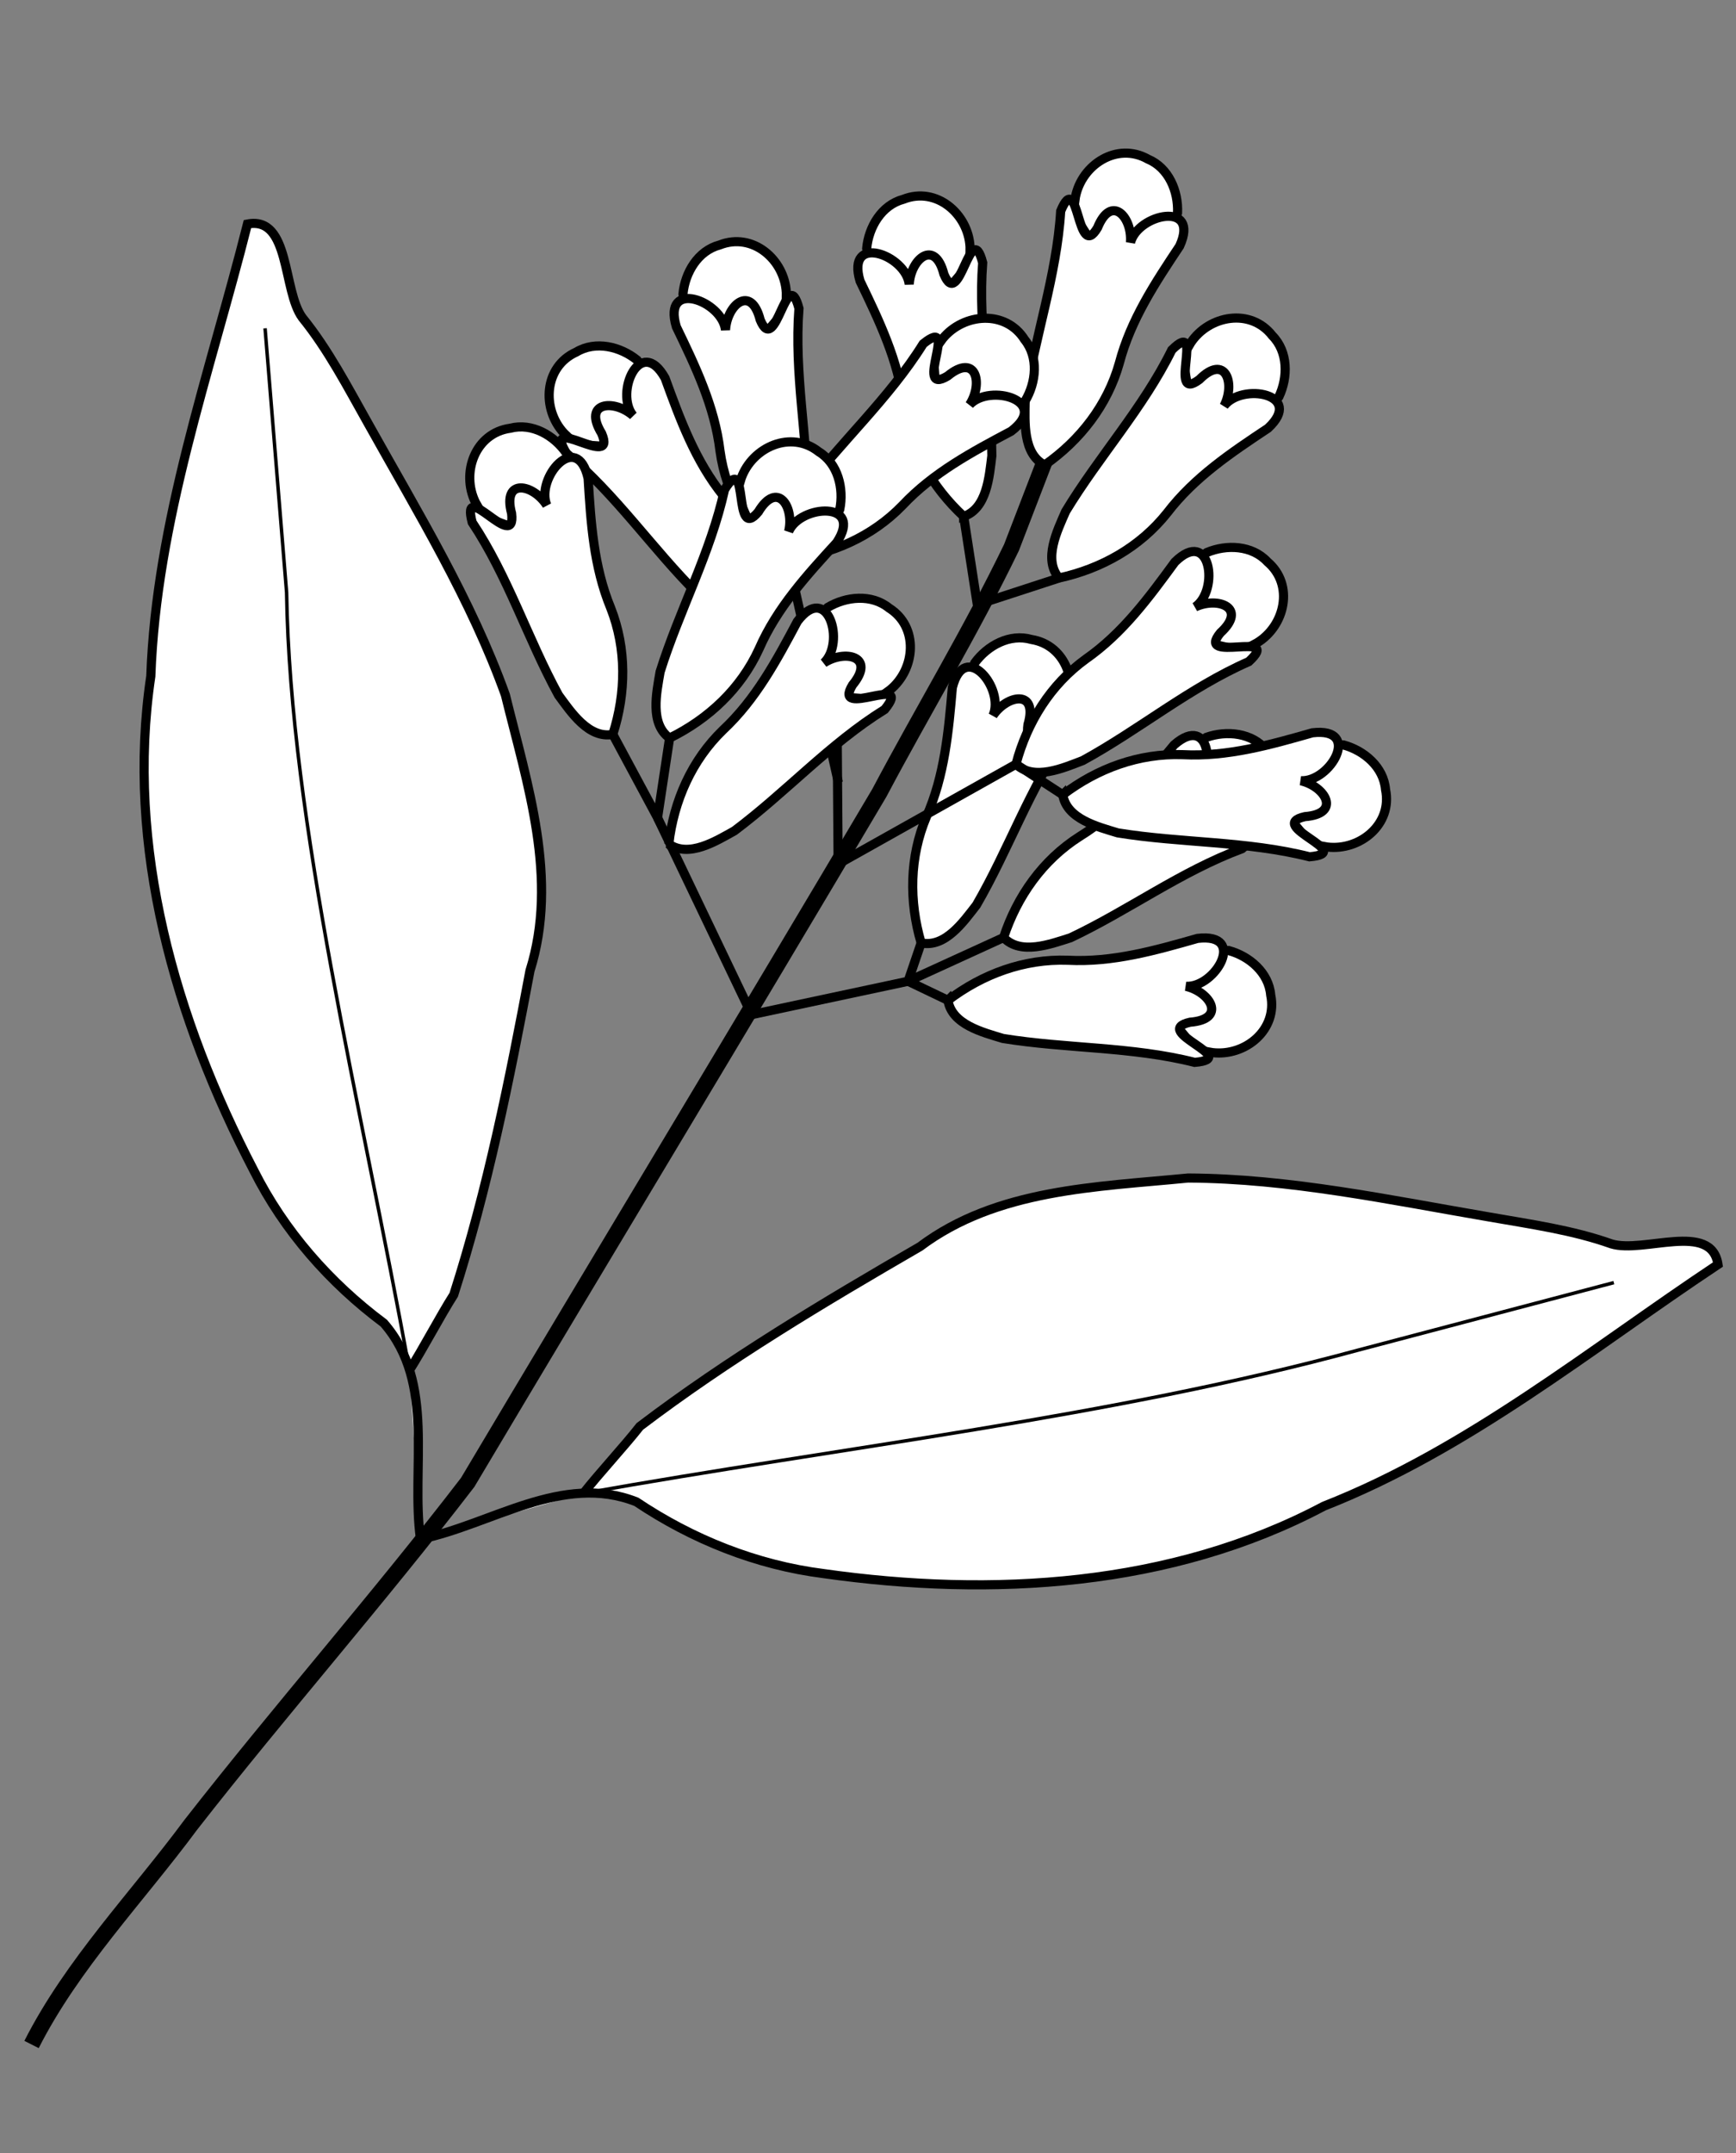 <?xml version="1.0" encoding="UTF-8" standalone="no"?>
<!-- Created with Inkscape (http://www.inkscape.org/) -->

<svg
   width="85.924mm"
   height="106.553mm"
   viewBox="0 0 85.924 106.553"
   version="1.1"
   id="svg5"
   inkscape:version="1.1.2 (1:1.1+202202050950+0a00cf5339)"
   sodipodi:docname="dingxiang.svg"
   inkscape:export-filename="/home/landry/repos/restaurant/src/assets/icons/dingxiang.png"
   inkscape:export-xdpi="96"
   inkscape:export-ydpi="96"
   xmlns:inkscape="http://www.inkscape.org/namespaces/inkscape"
   xmlns:sodipodi="http://sodipodi.sourceforge.net/DTD/sodipodi-0.dtd"
   xmlns="http://www.w3.org/2000/svg"
   xmlns:svg="http://www.w3.org/2000/svg">
  <rect x="0" y="0" width="85.924" height="106.553" fill="#808080" stroke="none"/>
  <sodipodi:namedview
     id="namedview7"
     pagecolor="#f3f3f3"
     bordercolor="#d7d7d7"
     borderopacity="1"
     inkscape:pageshadow="0"
     inkscape:pageopacity="0"
     inkscape:pagecheckerboard="0"
     inkscape:document-units="mm"
     showgrid="false"
     borderlayer="true"
     fit-margin-top="0"
     fit-margin-left="0"
     fit-margin-right="0"
     fit-margin-bottom="0"
     inkscape:zoom="1.0444209"
     inkscape:cx="94.310637"
     inkscape:cy="217.82406"
     inkscape:window-width="1698"
     inkscape:window-height="662"
     inkscape:window-x="1175"
     inkscape:window-y="130"
     inkscape:window-maximized="0"
     inkscape:current-layer="g1986" />
  <defs
     id="defs2">
    <inkscape:path-effect
       effect="bend_path"
       id="path-effect2916"
       is_visible="true"
       lpeversion="1"
       bendpath="m 152.743,158.922 9.024,-10.173"
       prop_scale="1"
       scale_y_rel="false"
       vertical="false"
       hide_knot="false" />
  </defs>
  <g
     inkscape:label="Layer 1"
     inkscape:groupmode="layer"
     id="layer1"
     transform="translate(-104.163,-51.29)">
    <g
       id="g1986"
       style="stroke-width:1.2;stroke-miterlimit:4;stroke-dasharray:none"
       transform="matrix(0.959,0.029,-0.029,0.959,-153.523,-71.006)">
      <path
         style="fill:#ffffff;stroke:#000000;stroke-width:0.472px;stroke-linecap:butt;stroke-linejoin:miter;stroke-miterlimit:4;stroke-dasharray:none;stroke-opacity:1"
         d="m 323.605,151.949 c 0.625,-0.915 1.758,-1.586 2.888,-1.298 1.809,0.237 2.56,2.28 1.815,3.811 l -0.415,0.744 -1.929,0.718 -2.34,-1.209 -0.461,-1.35 z"
         id="path1041-3-7-3-6-9-2-0-3-0-2"
         sodipodi:nodetypes="cccccccc"
         inkscape:transform-center-x="-4.4385818"
         inkscape:transform-center-y="-3.0888618" />
      <path
         style="fill:none;stroke:#000000;stroke-width:0.829;stroke-linecap:butt;stroke-linejoin:miter;stroke-miterlimit:4;stroke-dasharray:none;stroke-opacity:1"
         d="m 277.124,224.646 c 1.978,-4.214 5.218,-7.756 7.87,-11.576 4.477,-6.105 9.325,-11.955 13.744,-18.086 6.695,-12.075 13.487,-24.099 20.152,-36.189 2.112,-4.299 4.482,-8.488 6.431,-12.857 0.778,-2.219 1.556,-4.438 2.334,-6.657"
         id="path1023" />
      <path
         style="fill:#ffffff;stroke:#000000;stroke-width:0.472px;stroke-linecap:butt;stroke-linejoin:miter;stroke-miterlimit:4;stroke-dasharray:none;stroke-opacity:1"
         d="m 321.278,166.467 c -0.695,-2.129 -0.738,-4.416 0.077,-6.516 0.875,-2.148 1.005,-4.43 1.134,-6.694 0.557,-2.533 2.72,-0.037 2.139,1.375 0.696,-1.101 2.303,-1.436 1.818,0.412 -0.237,2.11 2.644,-1.942 2.037,0.451 -1.839,2.791 -2.834,6.015 -4.414,8.936 -0.642,0.877 -1.542,2.259 -2.79,2.036 z"
         id="path1039-6-5-5-2-1-7-9-6-6-6"
         inkscape:transform-center-x="-3.0972833"
         inkscape:transform-center-y="2.6367676" />
      <path
         style="fill:none;stroke:#000000;stroke-width:0.472px;stroke-linecap:butt;stroke-linejoin:miter;stroke-opacity:1"
         d="m 312.653,170.427 8.012,-1.964 0.614,-1.996"
         id="path1025" />
      <path
         style="fill:#ffffff;stroke:#000000;stroke-width:0.472px;stroke-linecap:butt;stroke-linejoin:miter;stroke-miterlimit:4;stroke-dasharray:none;stroke-opacity:1"
         d="m 335.668,155.422 c 1.034,-0.399 2.347,-0.309 3.115,0.568 1.356,1.221 0.816,3.33 -0.666,4.169 l -0.764,0.377 -1.996,-0.502 -1.243,-2.323 0.386,-1.373 z"
         id="path1041-3-7-3-6-9-2-0-3-0"
         sodipodi:nodetypes="cccccccc"
         inkscape:transform-center-x="-5.4470534"
         inkscape:transform-center-y="0.055917802" />
      <path
         style="fill:none;stroke:#000000;stroke-width:0.472px;stroke-linecap:butt;stroke-linejoin:miter;stroke-opacity:1"
         d="m 325.52,166.061 -4.856,2.401 2.086,0.922"
         id="path1027" />
      <path
         style="fill:none;stroke:#000000;stroke-width:0.472px;stroke-linecap:butt;stroke-linejoin:miter;stroke-opacity:1"
         d="M 312.653,170.427 307.491,160.422"
         id="path1029" />
      <path
         style="fill:none;stroke:#000000;stroke-width:0.472px;stroke-linecap:butt;stroke-linejoin:miter;stroke-opacity:1"
         d="m 307.988,156.298 -0.497,4.123 -2.437,-4.225"
         id="path1031" />
      <path
         style="fill:none;stroke:#000000;stroke-width:0.472px;stroke-linecap:butt;stroke-linejoin:miter;stroke-opacity:1"
         d="m 316.875,162.529 9.015,-5.423"
         id="path1033" />
      <path
         style="fill:none;stroke:#000000;stroke-width:0.472px;stroke-linecap:butt;stroke-linejoin:miter;stroke-opacity:1"
         d="m 316.875,162.529 -0.324,-8.633"
         id="path1035" />
      <path
         style="fill:none;stroke:#000000;stroke-width:0.472px;stroke-linecap:butt;stroke-linejoin:miter;stroke-opacity:1"
         d="m 327.818,147.438 -4.17,1.501 -0.841,-4.526"
         id="path1037" />
      <path
         style="fill:#ffffff;stroke:#000000;stroke-width:0.472px;stroke-linecap:butt;stroke-linejoin:miter;stroke-opacity:1"
         d="m 333.361,128.427 c 0.016,-1.108 -0.524,-2.309 -1.613,-2.725 -1.615,-0.848 -3.406,0.39 -3.678,2.071 l -0.089,0.848 1.164,1.697 2.609,0.359 1.154,-0.838 z"
         id="path1041"
         sodipodi:nodetypes="cccccccc" />
      <path
         style="fill:#ffffff;stroke:#000000;stroke-width:0.472px;stroke-linecap:butt;stroke-linejoin:miter;stroke-opacity:1"
         d="m 326.904,141.636 c 1.794,-1.34 3.146,-3.186 3.69,-5.372 0.522,-2.26 1.729,-4.201 2.927,-6.126 1.002,-2.392 -2.203,-1.597 -2.54,-0.107 0.065,-1.301 -1.056,-2.501 -1.723,-0.71 -1.021,1.862 -1.043,-3.11 -1.925,-0.804 -0.104,3.341 -1.147,6.55 -1.537,9.847 0.019,1.087 -0.041,2.735 1.109,3.271 z"
         id="path1039" />
      <path
         style="fill:#ffffff;stroke:#000000;stroke-width:0.472px;stroke-linecap:butt;stroke-linejoin:miter;stroke-miterlimit:4;stroke-dasharray:none;stroke-opacity:1"
         d="m 338.876,137.748 c 0.443,-1.016 0.408,-2.332 -0.436,-3.137 -1.162,-1.406 -3.292,-0.956 -4.193,0.49 l -0.409,0.747 0.418,2.015 2.268,1.339 1.388,-0.328 z"
         id="path1041-3"
         sodipodi:nodetypes="cccccccc" />
      <path
         style="fill:#ffffff;stroke:#000000;stroke-width:0.472px;stroke-linecap:butt;stroke-linejoin:miter;stroke-miterlimit:4;stroke-dasharray:none;stroke-opacity:1"
         d="m 327.818,147.438 c 2.173,-0.543 4.132,-1.723 5.478,-3.529 1.354,-1.883 3.218,-3.207 5.066,-4.52 1.848,-1.819 -1.415,-2.324 -2.302,-1.08 0.563,-1.175 -0.008,-2.714 -1.316,-1.32 -1.66,1.323 0.239,-3.272 -1.465,-1.485 -1.386,3.042 -3.588,5.599 -5.221,8.489 -0.403,1.01 -1.094,2.507 -0.241,3.445 z"
         id="path1039-6" />
      <path
         style="fill:#ffffff;stroke:#000000;stroke-width:0.472px;stroke-linecap:butt;stroke-linejoin:miter;stroke-miterlimit:4;stroke-dasharray:none;stroke-opacity:1"
         d="m 317.387,130.746 c 0.07,-1.106 0.701,-2.262 1.819,-2.592 1.676,-0.721 3.365,0.653 3.508,2.348 l 0.023,0.852 -1.291,1.603 -2.629,0.157 -1.086,-0.925 z"
         id="path1041-3-7"
         sodipodi:nodetypes="cccccccc" />
      <path
         style="fill:#ffffff;stroke:#000000;stroke-width:0.472px;stroke-linecap:butt;stroke-linejoin:miter;stroke-miterlimit:4;stroke-dasharray:none;stroke-opacity:1"
         d="m 322.807,144.413 c -1.686,-1.475 -2.891,-3.418 -3.265,-5.64 -0.346,-2.294 -1.4,-4.322 -2.446,-6.333 -0.815,-2.462 2.319,-1.422 2.541,0.089 0.035,-1.302 1.246,-2.412 1.773,-0.575 0.874,1.935 1.28,-3.02 1.981,-0.653 -0.154,3.339 0.639,6.619 0.774,9.936 -0.102,1.082 -0.17,2.73 -1.358,3.176 z"
         id="path1039-6-5" />
      <path
         style="fill:#ffffff;stroke:#000000;stroke-width:0.472px;stroke-linecap:butt;stroke-linejoin:miter;stroke-miterlimit:4;stroke-dasharray:none;stroke-opacity:1"
         d="m 307.985,133.388 c 0.07,-1.106 0.701,-2.262 1.819,-2.592 1.676,-0.721 3.365,0.653 3.508,2.348 l 0.023,0.852 -1.291,1.603 -2.629,0.157 -1.086,-0.925 z"
         id="path1041-3-7-1"
         sodipodi:nodetypes="cccccccc" />
      <path
         style="fill:#ffffff;stroke:#000000;stroke-width:0.472px;stroke-linecap:butt;stroke-linejoin:miter;stroke-miterlimit:4;stroke-dasharray:none;stroke-opacity:1"
         d="m 313.405,147.056 c -1.686,-1.475 -2.891,-3.419 -3.265,-5.64 -0.346,-2.294 -1.4,-4.322 -2.446,-6.333 -0.815,-2.462 2.319,-1.422 2.541,0.089 0.035,-1.302 1.246,-2.412 1.773,-0.575 0.874,1.935 1.28,-3.02 1.981,-0.653 -0.154,3.339 0.639,6.619 0.774,9.936 -0.102,1.082 -0.17,2.73 -1.358,3.176 z"
         id="path1039-6-5-8" />
      <path
         style="fill:#ffffff;stroke:#000000;stroke-width:0.472px;stroke-linecap:butt;stroke-linejoin:miter;stroke-miterlimit:4;stroke-dasharray:none;stroke-opacity:1"
         d="m 325.795,138.365 c 0.541,-0.967 0.638,-2.28 -0.122,-3.164 -1.017,-1.515 -3.181,-1.278 -4.221,0.07 l -0.481,0.703 0.215,2.047 2.124,1.558 1.414,-0.188 z"
         id="path1041-3-7-1-7"
         sodipodi:nodetypes="cccccccc"
         inkscape:transform-center-x="-1.0131248"
         inkscape:transform-center-y="0.65250576" />
      <path
         style="fill:#ffffff;stroke:#000000;stroke-width:0.472px;stroke-linecap:butt;stroke-linejoin:miter;stroke-miterlimit:4;stroke-dasharray:none;stroke-opacity:1"
         d="m 313.828,146.908 c 2.216,-0.324 4.283,-1.304 5.802,-2.968 1.535,-1.739 3.521,-2.871 5.49,-3.994 2.02,-1.626 -1.177,-2.453 -2.183,-1.303 0.677,-1.113 0.262,-2.702 -1.178,-1.444 -1.784,1.151 0.563,-3.232 -1.31,-1.623 -1.682,2.889 -4.126,5.214 -6.039,7.928 -0.501,0.965 -1.337,2.386 -0.582,3.404 z"
         id="path1039-6-5-8-9"
         inkscape:transform-center-x="2.9474209"
         inkscape:transform-center-y="4.4981075" />
      <path
         style="fill:#ffffff;stroke:#000000;stroke-width:0.472px;stroke-linecap:butt;stroke-linejoin:miter;stroke-miterlimit:4;stroke-dasharray:none;stroke-opacity:1"
         d="m 305.722,136.86 c -0.883,-0.67 -2.17,-0.947 -3.151,-0.316 -1.641,0.798 -1.705,2.974 -0.513,4.19 l 0.63,0.573 2.057,0.07 1.837,-1.888 0.009,-1.426 z"
         id="path1041-3-7-1-7-2"
         sodipodi:nodetypes="cccccccc"
         inkscape:transform-center-x="-0.77911141"
         inkscape:transform-center-y="-0.93395311" />
      <path
         style="fill:#ffffff;stroke:#000000;stroke-width:0.472px;stroke-linecap:butt;stroke-linejoin:miter;stroke-miterlimit:4;stroke-dasharray:none;stroke-opacity:1"
         d="m 312.53,149.892 c -0.015,-2.24 -0.7,-4.422 -2.138,-6.156 -1.511,-1.76 -2.358,-3.883 -3.198,-5.989 -1.332,-2.225 -2.592,0.827 -1.592,1.982 -1.009,-0.824 -2.64,-0.632 -1.593,0.967 0.894,1.926 -3.123,-1.004 -1.789,1.073 2.629,2.065 4.594,4.807 7.018,7.076 0.886,0.629 2.178,1.654 3.291,1.047 z"
         id="path1039-6-5-8-9-0"
         inkscape:transform-center-x="-3.7608145"
         inkscape:transform-center-y="3.742259" />
      <path
         style="fill:#ffffff;stroke:#000000;stroke-width:0.472px;stroke-linecap:butt;stroke-linejoin:miter;stroke-miterlimit:4;stroke-dasharray:none;stroke-opacity:1"
         d="m 335.4,145.893 c 1.009,-0.459 2.325,-0.446 3.143,0.386 1.425,1.14 1.009,3.276 -0.422,4.2 l -0.741,0.421 -2.022,-0.385 -1.376,-2.246 0.305,-1.393 z"
         id="path1041-3-7-3"
         sodipodi:nodetypes="cccccccc" />
      <path
         style="fill:#ffffff;stroke:#000000;stroke-width:0.472px;stroke-linecap:butt;stroke-linejoin:miter;stroke-miterlimit:4;stroke-dasharray:none;stroke-opacity:1"
         d="m 325.52,166.061 c 0.634,-2.148 1.896,-4.056 3.758,-5.324 1.939,-1.274 3.34,-3.08 4.73,-4.871 1.895,-1.77 2.262,1.512 0.982,2.346 1.198,-0.513 2.712,0.123 1.264,1.37 -1.392,1.603 3.279,-0.101 1.422,1.527 -3.098,1.257 -5.745,3.348 -8.702,4.858 -1.026,0.36 -2.551,0.987 -3.453,0.095 z"
         id="path1039-6-5-5-2-1-7-9-6-6"
         inkscape:transform-center-x="-0.47138443"
         inkscape:transform-center-y="2.8185885" />
      <path
         style="fill:#ffffff;stroke:#000000;stroke-width:0.472px;stroke-linecap:butt;stroke-linejoin:miter;stroke-miterlimit:4;stroke-dasharray:none;stroke-opacity:1"
         d="m 325.889,157.107 c 0.508,-2.181 1.656,-4.16 3.441,-5.535 1.861,-1.385 3.155,-3.269 4.438,-5.138 1.789,-1.877 2.346,1.377 1.117,2.284 1.166,-0.582 2.714,-0.036 1.341,1.294 -1.296,1.682 3.267,-0.292 1.509,1.441 -3.019,1.435 -5.54,3.678 -8.404,5.358 -1.003,0.419 -2.489,1.134 -3.441,0.296 z"
         id="path1039-6-5-5" />
      <path
         style="fill:#ffffff;stroke:#000000;stroke-width:0.472px;stroke-linecap:butt;stroke-linejoin:miter;stroke-miterlimit:4;stroke-dasharray:none;stroke-opacity:1"
         d="m 342.742,155.6 c 1.078,0.257 2.109,1.077 2.243,2.235 0.424,1.775 -1.217,3.205 -2.913,3.055 l -0.843,-0.123 -1.359,-1.546 0.294,-2.618 1.097,-0.912 z"
         id="path1041-3-7-3-6"
         sodipodi:nodetypes="cccccccc"
         inkscape:transform-center-x="-4.5759551"
         inkscape:transform-center-y="3.1089563" />
      <path
         style="fill:#ffffff;stroke:#000000;stroke-width:0.472px;stroke-linecap:butt;stroke-linejoin:miter;stroke-miterlimit:4;stroke-dasharray:none;stroke-opacity:1"
         d="m 328.35,158.607 c 1.741,-1.409 3.862,-2.265 6.115,-2.254 2.319,0.051 4.498,-0.642 6.658,-1.329 2.565,-0.382 1.005,2.528 -0.522,2.489 1.277,0.256 2.164,1.639 0.264,1.845 -2.056,0.531 2.757,1.777 0.305,2.063 -3.264,-0.722 -6.63,-0.501 -9.923,-0.934 -1.049,-0.286 -2.661,-0.634 -2.897,-1.88 z"
         id="path1039-6-5-5-2"
         inkscape:transform-center-x="2.1301871"
         inkscape:transform-center-y="3.0302109" />
      <path
         style="fill:#ffffff;stroke:#000000;stroke-width:0.472px;stroke-linecap:butt;stroke-linejoin:miter;stroke-miterlimit:4;stroke-dasharray:none;stroke-opacity:1"
         d="m 337.142,166.378 c 1.078,0.257 2.109,1.077 2.243,2.235 0.424,1.775 -1.217,3.205 -2.913,3.055 l -0.843,-0.123 -1.359,-1.546 0.294,-2.618 1.097,-0.912 z"
         id="path1041-3-7-3-6-9"
         sodipodi:nodetypes="cccccccc"
         inkscape:transform-center-x="-4.5759613"
         inkscape:transform-center-y="3.1089533" />
      <path
         style="fill:#ffffff;stroke:#000000;stroke-width:0.472px;stroke-linecap:butt;stroke-linejoin:miter;stroke-miterlimit:4;stroke-dasharray:none;stroke-opacity:1"
         d="m 322.75,169.385 c 1.741,-1.409 3.862,-2.265 6.115,-2.254 2.319,0.051 4.497,-0.642 6.658,-1.329 2.565,-0.382 1.005,2.528 -0.522,2.489 1.277,0.256 2.164,1.639 0.264,1.845 -2.056,0.531 2.757,1.777 0.305,2.063 -3.264,-0.722 -6.63,-0.501 -9.923,-0.934 -1.049,-0.286 -2.661,-0.634 -2.897,-1.88 z"
         id="path1039-6-5-5-2-1"
         inkscape:transform-center-x="2.1301441"
         inkscape:transform-center-y="3.030229" />
      <path
         style="fill:#ffffff;stroke:#000000;stroke-width:0.472px;stroke-linecap:butt;stroke-linejoin:miter;stroke-miterlimit:4;stroke-dasharray:none;stroke-opacity:1"
         d="m 302.22,141.769 c -0.657,-0.893 -1.813,-1.523 -2.932,-1.196 -1.8,0.3 -2.479,2.368 -1.68,3.873 l 0.441,0.729 1.953,0.65 2.297,-1.29 0.413,-1.365 z"
         id="path1041-3-7-3-6-9-2"
         sodipodi:nodetypes="cccccccc"
         inkscape:transform-center-x="4.3587208"
         inkscape:transform-center-y="-3.2023183" />
      <path
         style="fill:#ffffff;stroke:#000000;stroke-width:0.472px;stroke-linecap:butt;stroke-linejoin:miter;stroke-miterlimit:4;stroke-dasharray:none;stroke-opacity:1"
         d="m 305.054,156.197 c 0.62,-2.152 0.583,-4.439 -0.304,-6.51 -0.95,-2.116 -1.16,-4.393 -1.368,-6.65 -0.646,-2.511 -2.72,0.058 -2.089,1.449 -0.734,-1.076 -2.352,-1.355 -1.802,0.476 0.311,2.1 -2.71,-1.848 -2.02,0.522 1.936,2.725 3.043,5.912 4.723,8.776 0.671,0.855 1.62,2.204 2.86,1.937 z"
         id="path1039-6-5-5-2-1-7"
         inkscape:transform-center-x="3.161166"
         inkscape:transform-center-y="2.6108344" />
      <path
         style="fill:none;stroke:#000000;stroke-width:0.472px;stroke-linecap:butt;stroke-linejoin:miter;stroke-opacity:1"
         d="m 316.761,158.328 -2.932,-11.42"
         id="path2319" />
      <path
         style="fill:#ffffff;stroke:#000000;stroke-width:0.472px;stroke-linecap:butt;stroke-linejoin:miter;stroke-miterlimit:4;stroke-dasharray:none;stroke-opacity:1"
         d="m 316.406,144.243 c 0.187,-1.092 -0.162,-2.362 -1.174,-2.941 -1.465,-1.087 -3.425,-0.14 -3.954,1.479 l -0.218,0.824 0.888,1.857 2.523,0.758 1.27,-0.65 z"
         id="path1041-3-7-3-6-9-2-0"
         sodipodi:nodetypes="cccccccc"
         inkscape:transform-center-x="0.82455173"
         inkscape:transform-center-y="-5.4231413" />
      <path
         style="fill:#ffffff;stroke:#000000;stroke-width:0.472px;stroke-linecap:butt;stroke-linejoin:miter;stroke-miterlimit:4;stroke-dasharray:none;stroke-opacity:1"
         d="m 307.988,156.298 c 1.98,-1.047 3.6,-2.662 4.474,-4.738 0.864,-2.153 2.357,-3.884 3.837,-5.601 1.359,-2.208 -1.93,-1.917 -2.494,-0.498 0.265,-1.275 -0.658,-2.634 -1.593,-0.967 -1.296,1.682 -0.551,-3.234 -1.778,-1.091 -0.618,3.285 -2.143,6.295 -3.038,9.492 -0.149,1.077 -0.462,2.696 0.591,3.403 z"
         id="path1039-6-5-5-2-1-7-9"
         inkscape:transform-center-x="2.7547512"
         inkscape:transform-center-y="0.24054399" />
      <path
         style="fill:#ffffff;stroke:#000000;stroke-width:0.472px;stroke-linecap:butt;stroke-linejoin:miter;stroke-miterlimit:4;stroke-dasharray:none;stroke-opacity:1"
         d="m 315.937,149.315 c 0.933,-0.597 2.239,-0.77 3.166,-0.063 1.572,0.926 1.462,3.101 0.177,4.218 l -0.674,0.522 -2.056,-0.095 -1.68,-2.029 0.105,-1.423 z"
         id="path1041-3-7-3-6-9-2-0-3"
         sodipodi:nodetypes="cccccccc"
         inkscape:transform-center-x="-5.3371881"
         inkscape:transform-center-y="-1.1023066" />
      <path
         style="fill:#ffffff;stroke:#000000;stroke-width:0.472px;stroke-linecap:butt;stroke-linejoin:miter;stroke-miterlimit:4;stroke-dasharray:none;stroke-opacity:1"
         d="m 308.11,161.761 c 0.194,-2.231 1.051,-4.352 2.622,-5.966 1.646,-1.634 2.66,-3.683 3.666,-5.715 1.505,-2.112 2.517,1.031 1.429,2.103 1.072,-0.741 2.682,-0.42 1.511,1.091 -1.045,1.848 3.193,-0.751 1.697,1.213 -2.785,1.848 -4.964,4.425 -7.561,6.493 -0.934,0.556 -2.304,1.475 -3.365,0.78 z"
         id="path1039-6-5-5-2-1-7-9-6"
         inkscape:transform-center-x="-1.4805475"
         inkscape:transform-center-y="2.8475841" />
      <path
         style="fill:none;stroke:#000000;stroke-width:0.472px;stroke-linecap:butt;stroke-linejoin:miter;stroke-opacity:1"
         d="m 325.889,157.107 2.46,1.5"
         id="path2105" />
      <path
         style="fill:#ffffff;stroke:#000000;stroke-width:0.472px;stroke-linecap:butt;stroke-linejoin:miter;stroke-opacity:1"
         d="m 296.392,197.986 c 3.632,-0.862 7.213,-3.656 11.072,-2.261 2.948,1.848 6.286,3.075 9.771,3.409 8.711,0.967 17.947,0.152 25.686,-4.256 7.37,-3.158 13.467,-8.482 19.947,-13.076 -0.402,-2.225 -3.851,-0.442 -5.526,-0.895 -2.033,-0.654 -4.19,-0.885 -6.337,-1.196 -5.167,-0.724 -10.366,-1.671 -15.594,-1.54 -4.717,0.611 -9.84,0.856 -13.722,3.957 -4.863,3.016 -9.704,6.101 -14.161,9.703 -0.774,1.051 -2.033,2.49 -2.807,3.541"
         id="path2434"
         sodipodi:nodetypes="ccccccccccc" />
      <path
         style="fill:#ffffff;stroke:#000000;stroke-width:0.472px;stroke-linecap:butt;stroke-linejoin:miter;stroke-miterlimit:4;stroke-dasharray:none;stroke-opacity:1"
         d="m 296.392,197.986 c -0.62,-3.681 0.559,-8.068 -2.228,-11.079 -2.85,-1.995 -5.279,-4.593 -6.944,-7.673 -4.282,-7.648 -7.127,-16.472 -6.079,-25.316 0.04,-8.018 2.57,-15.707 4.279,-23.463 2.206,-0.495 1.906,3.375 2.976,4.742 1.393,1.618 2.447,3.515 3.569,5.371 2.678,4.477 5.574,8.898 7.489,13.764 1.274,4.583 3.042,9.397 1.697,14.18 -0.885,5.654 -1.842,11.314 -3.425,16.821 -0.667,1.122 -1.502,2.842 -2.169,3.964"
         id="path2434-2"
         sodipodi:nodetypes="ccccccccccc" />
      <path
         style="fill:none;stroke:#000000;stroke-width:0.178;stroke-linecap:butt;stroke-linejoin:miter;stroke-miterlimit:4;stroke-dasharray:none;stroke-opacity:1"
         d="m 304.721,195.371 c 13.281,-2.794 27.146,-4.755 39.697,-8.584 4.369,-1.296 8.739,-2.591 13.108,-3.887"
         id="path2984"
         sodipodi:nodetypes="ccc" />
      <path
         style="fill:none;stroke:#000000;stroke-width:0.178;stroke-linecap:butt;stroke-linejoin:miter;stroke-miterlimit:4;stroke-dasharray:none;stroke-opacity:1"
         d="m 295.559,189.296 c -2.89,-13.599 -7.011,-28.017 -7.547,-39.907 -0.507,-4.529 -1.015,-9.058 -1.522,-13.587"
         id="path2984-7"
         sodipodi:nodetypes="ccc" />
    </g>
  </g>
</svg>
